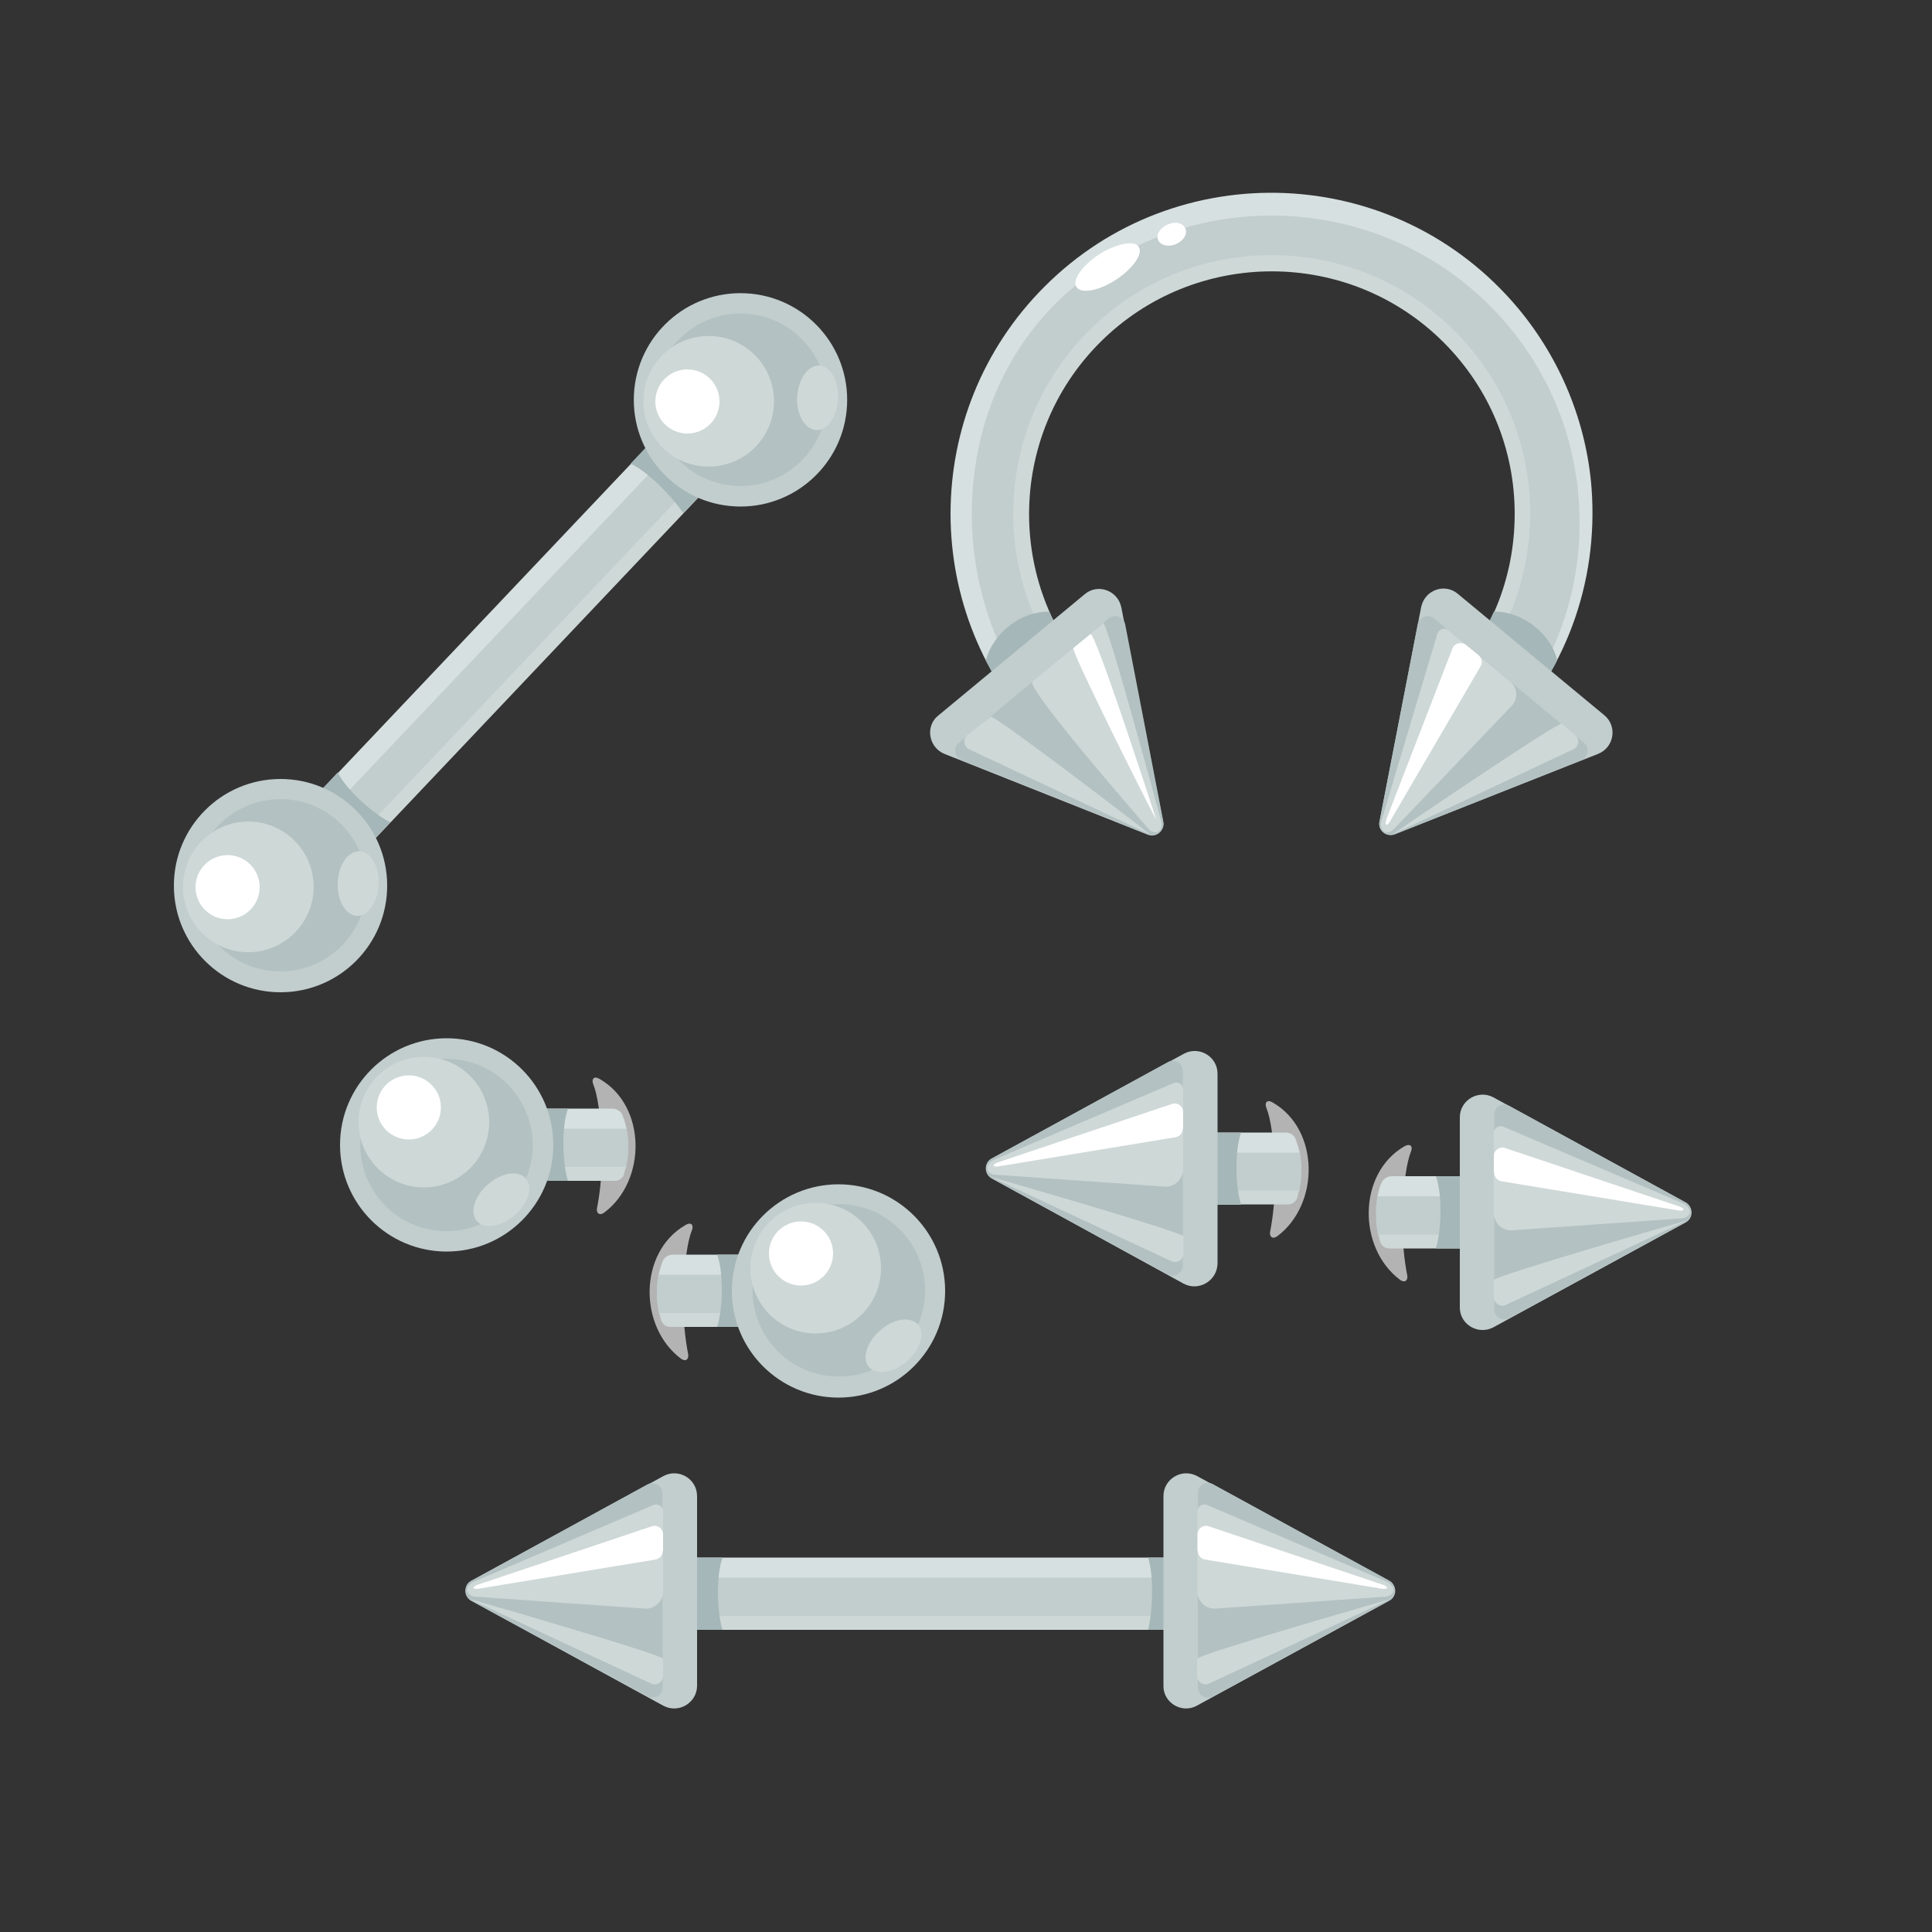 <?xml version="1.0" encoding="utf-8"?>
<!-- Generator: Adobe Illustrator 24.0.2, SVG Export Plug-In . SVG Version: 6.00 Build 0)  -->
<svg version="1.1" id="Layer_1" xmlns="http://www.w3.org/2000/svg" xmlns:xlink="http://www.w3.org/1999/xlink" x="0px" y="0px"
	 viewBox="0 0 500 500" style="enable-background:new 0 0 500 500;" xml:space="preserve">
<rect x="0" y="0" width="500" height="500" fill="#333333" stroke="none"/>
<style type="text/css">
	.st0{fill:#C2CDCD;}
	.st1{fill:#CED8D7;}
	.st2{fill:#D7E0E0;}
	.st3{fill:#A5B7B8;}
	.st4{fill:#FFFFFF;}
	.st5{fill:#B3C1C2;}
	.st6{fill:#B3B3B3;}
</style>
<g>
	<path class="st0" d="M387.8,191.7L375,178c11.9-11.9,18.4-27.3,18.4-44.1c0-16.8-6.5-34.7-18.4-46.6c-24.5-24.5-67.7-24.2-92.2,0.3
		c-24.5,24.5-23.9,67.1,0.6,91.6l-10.4,12.3c-32.4-32.4-33.9-83.5-1.5-115.8c32.4-32.4,82.8-32.7,115.2-0.3
		c15.7,15.7,23.9,36.7,23.9,58.8C410.5,156.4,403.5,176,387.8,191.7z"/>
	<path class="st1" d="M376.4,180.2c12.6-12.6,19.6-29.4,19.6-47.3c0-17.9-7-34.7-19.6-47.3c-26.1-26.1-68.6-26.1-94.6,0
		c-26.1,26.1-26.1,68.6,0,94.6l-11.5,11.5c0,0,0,0,0.1,0.1l14.3-14.3c-24.5-24.5-24.5-64.4,0-88.9c24.5-24.5,64.4-24.5,88.9,0
		c11.9,11.9,18.4,27.7,18.4,44.4c0,16.8-6.5,32.6-18.4,44.4l14.3,14.3c0,0,0,0,0.1-0.1L376.4,180.2z"/>
	<path class="st2" d="M392.9,79.8c-31.7-37.9-88.5-39.8-122.6-5.6c-32.4,32.4-32.4,85.1,0,117.5l1.2-1.2l1.6-1.6
		c-19.7-21.6-25.9-51.2-18.7-77.8c3.7-13.5,11.1-25.8,21.6-35.2c0.2-0.2,0.4-0.3,0.6-0.5c30.6-26.9,77.4-26,107.1,1.9
		c16.2,15.2,25.1,35.9,25.1,58c0,20.7-7.9,40.2-22.2,55.1l1.2,1.2c17.2-17.2,25.9-40.6,24.1-65.2C410.6,109.4,403.9,93,392.9,79.8z"
		/>
	<path class="st3" d="M270.3,191.7l14.3-14.3c-5.7-5.7-10-12.2-13.1-19.1c-7-0.1-14.2,5-16.4,12.6C259,178.4,264,185.4,270.3,191.7z
		"/>
	<path class="st3" d="M403,170.9c-1.5-6.7-9-12.8-16.4-12.6c-3.1,7-7.5,13.5-13.1,19.1l14.3,14.3C394,185.5,399.1,178.5,403,170.9z"
		/>
	<path class="st4" d="M294.7,63.9c1.2,1.8-1.5,5.6-5.9,8.5c-4.4,2.9-9,3.7-10.2,1.9c-1.2-1.8,1.5-5.6,5.9-8.5
		C289,63,293.6,62.1,294.7,63.9z"/>
	<path class="st4" d="M306.8,59.2c0.6,1.4-0.6,3.2-2.5,4c-2,0.8-4,0.3-4.6-1.1c-0.6-1.4,0.6-3.2,2.5-4
		C304.2,57.2,306.2,57.7,306.8,59.2z"/>
	<path class="st0" d="M244.4,195.1l52.6,20.9c2.2,0.9,4.5-1,4-3.3l-10.8-55.5c-0.9-4.4-6.1-6.3-9.5-3.4l-37.9,31.4
		C239.4,187.9,240.3,193.4,244.4,195.1z"/>
	<path class="st5" d="M248.2,192.2c-1.6,1.3-1.2,3.8,0.7,4.5l48.2,19.2c1.9,0.7,4.4-1.1,4-3.1l-9.9-51.2c-0.4-2-2.7-2.8-4.3-1.5
		L248.2,192.2z"/>
	<path class="st1" d="M297.4,214.7c1.8,1.6,3.7,0.3,3.1-2.2c0,0-14-52-15-51.2l-18.3,15.1C265.3,178,297.4,214.7,297.4,214.7z"/>
	<path class="st4" d="M277.8,167.7c-0.8,0.7,21.9,45.8,21.4,44.3c0,0-15.8-48.9-17-47.9L277.8,167.7z"/>
	<path class="st1" d="M256.4,185.5c0.8-0.7,42.5,31.2,41.1,30.4l-46.9-22.1c-1.3-0.8-1.4-2.6-0.2-3.6L256.4,185.5z"/>
	<path class="st0" d="M413.6,195.1L361,215.9c-2.2,0.9-4.5-1-4-3.3l10.8-55.5c0.9-4.4,6.1-6.3,9.5-3.4l37.9,31.4
		C418.6,187.9,417.8,193.4,413.6,195.1z"/>
	<path class="st5" d="M409.9,192.2c1.6,1.3,1.2,3.8-0.7,4.5L361,215.9c-1.9,0.7-4.4-1.1-4-3.1l9.9-51.2c0.4-2,2.7-2.8,4.3-1.5
		L409.9,192.2z"/>
	<path class="st1" d="M391.2,182.7l-30.6,32c-1.8,1.6-3.7,0.3-3.1-2.2L372,164c0.4-1.2,1.9-1.7,2.8-0.9l16,13.3
		C392.8,178,392.9,180.9,391.2,182.7z"/>
	<path class="st4" d="M382.7,169.6c0.8,0.7,1,1.9,0.5,2.8l-23.6,40.4c-0.8,1.2-1.3,0.7-0.8-0.8l17.1-44.2c0.6-1.4,2.3-1.8,3.5-0.9
		L382.7,169.6z"/>
	<path class="st1" d="M404.2,187.3c-0.8-0.7-45.1,29.4-43.7,28.6l46.9-22.1c1.3-0.8,1.4-2.6,0.2-3.6L404.2,187.3z"/>
</g>
<g>
	<g>
		
			<rect x="62.8" y="160.7" transform="matrix(0.688 -0.726 0.726 0.688 -81.536 146.888)" class="st0" width="134.2" height="15"/>
		
			<rect x="58.1" y="161.2" transform="matrix(0.688 -0.726 0.726 0.688 -79.793 142.138)" class="st2" width="134.2" height="5.2"/>
		
			<rect x="68.5" y="171.8" transform="matrix(0.688 -0.726 0.726 0.688 -83.69 152.759)" class="st1" width="134.2" height="3.6"/>
	</g>
	<path class="st3" d="M176.8,132.8l6.3-6.7l-1.6-1.5l-1-1l-7.2-6.8l-2.7-2.5l-1.1-1l-6.3,6.7C168,122.2,174.6,129.3,176.8,132.8z"/>
	<path class="st3" d="M78.3,211.8l2.7,2.5l7.2,6.8l1,1l1.6,1.5l10.2-10.8c-4-1.9-11.3-8.2-13.6-12.9l-10.2,10.8L78.3,211.8z"/>
	<g>
		
			<ellipse transform="matrix(5.200617e-02 -0.999 0.999 5.200617e-02 78.277 289.507)" class="st0" cx="191.6" cy="103.5" rx="27.6" ry="27.6"/>
		
			<ellipse transform="matrix(5.366551e-02 -0.999 0.999 5.366551e-02 77.969 289.318)" class="st5" cx="191.6" cy="103.5" rx="22.3" ry="22.3"/>
		
			<ellipse transform="matrix(0.688 -0.726 0.726 0.688 -18.068 165.516)" class="st1" cx="183.3" cy="103.8" rx="16.9" ry="16.9"/>
		<path class="st1" d="M212,94.6c2.9,0.1,5.1,4,4.9,8.6c-0.2,4.6-2.8,8.3-5.7,8.1s-5.1-4-4.9-8.6C206.6,98.1,209.1,94.5,212,94.6z"
			/>
		<circle class="st4" cx="177.9" cy="103.9" r="8.3"/>
	</g>
	<g>
		
			<ellipse transform="matrix(1 -3.456280e-03 3.456280e-03 1 -0.792 0.252)" class="st0" cx="72.6" cy="229.2" rx="27.6" ry="27.6"/>
		
			<ellipse transform="matrix(0.999 -3.447977e-02 3.447977e-02 0.999 -7.86 2.641)" class="st5" cx="72.6" cy="229.2" rx="22.3" ry="22.3"/>
		
			<ellipse transform="matrix(0.688 -0.726 0.726 0.688 -146.518 118.378)" class="st1" cx="64.3" cy="229.4" rx="16.9" ry="16.9"/>
		<path class="st1" d="M93.1,220.3c2.9,0.1,5.1,4,4.9,8.6c-0.2,4.6-2.8,8.3-5.7,8.1s-5.1-4-4.9-8.6
			C87.6,223.8,90.1,220.2,93.1,220.3z"/>
		<circle class="st4" cx="58.9" cy="229.6" r="8.3"/>
	</g>
</g>
<g>
	<g>
		<rect x="172.1" y="404.6" class="st0" width="134.2" height="15"/>
		<rect x="172.1" y="403.1" class="st2" width="134.2" height="5.2"/>
		<rect x="172.1" y="418.2" class="st1" width="134.2" height="3.6"/>
	</g>
	<path class="st3" d="M297.1,421.8h9.2v-2.2v-1.4v-9.9v-3.7v-1.5h-9.2C298.8,408.1,298.2,417.8,297.1,421.8z"/>
	<path class="st3" d="M172.1,404.6v3.7v9.9v1.4v2.2h14.9c-1.4-4.2-1.8-13.8,0-18.7h-14.9V404.6z"/>
	<g>
		<path class="st0" d="M171.6,441.4L122,414.3c-2.1-1.1-2.1-4.1,0-5.2l49.7-27.1c3.9-2.1,8.7,0.7,8.7,5.2v49.2
			C180.3,440.7,175.6,443.6,171.6,441.4z"/>
		<path class="st5" d="M171.5,436.7c0,2-2.2,3.3-3.9,2.3L122,414.3c-1.8-1-2-4.1-0.2-5.1l45.7-25c1.8-1,3.9,0.3,3.9,2.3L171.5,436.7
			z"/>
		<path class="st1" d="M166.9,416.3l-44.1-3.1c-2.4-0.4-2.6-2.6-0.3-3.8l46.6-19.9c1.2-0.5,2.5,0.4,2.5,1.6V412
			C171.5,414.5,169.4,416.5,166.9,416.3z"/>
		<path class="st4" d="M171.5,401.4c0,1.1-0.8,2-1.8,2.2l-46.1,7.6c-1.5,0.1-1.4-0.6,0.1-1.1l45-15.1c1.4-0.5,2.9,0.6,2.9,2.1V401.4
			z"/>
		<path class="st1" d="M171.6,429.3c0-1.1-51.4-15.9-49.9-15.4l47,21.9c1.4,0.5,2.9-0.6,2.9-2.1V429.3z"/>
	</g>
	<g>
		<path class="st0" d="M309.8,441.4l49.7-27.1c2.1-1.1,2.1-4.1,0-5.2l-49.7-27.1c-3.9-2.1-8.7,0.7-8.7,5.2v49.2
			C301.1,440.7,305.9,443.6,309.8,441.4z"/>
		<path class="st5" d="M310,436.7c0,2,2.2,3.3,3.9,2.3l45.5-24.8c1.8-1,2-4.1,0.2-5.1l-45.7-25c-1.8-1-3.9,0.3-3.9,2.3L310,436.7z"
			/>
		<path class="st1" d="M314.6,416.3l44.1-3.1c2.4-0.4,2.6-2.6,0.3-3.8l-46.6-19.9c-1.2-0.5-2.5,0.4-2.5,1.6V412
			C310,414.5,312.1,416.5,314.6,416.3z"/>
		<path class="st4" d="M310,401.4c0,1.1,0.8,2,1.8,2.2l46.1,7.6c1.5,0.1,1.4-0.6-0.1-1.1l-45-15.1c-1.4-0.5-2.9,0.6-2.9,2.1V401.4z"
			/>
		<path class="st1" d="M309.8,429.3c0-1.1,51.4-15.9,49.9-15.4l-47,21.9c-1.4,0.5-2.9-0.6-2.9-2.1V429.3z"/>
	</g>
</g>
<g>
	<path class="st6" d="M155.3,279.3c12,7,12.1,26.2,1.1,34.5c-1.4,1-2.1,0-1.9-1.1c0.7-3.6,1.5-9.3,1.2-17c-0.3-7.1-1-12.2-2.2-15.2
		C153.1,279.5,153.5,278.2,155.3,279.3z"/>
	<path class="st0" d="M162.6,298.3v-3.2c-0.1-1-0.2-2-0.4-3c-0.2-1.3-2.5-2-2.9-3.2l-27.1-0.5v15l27.7-0.1c0.1-0.5,2.1-0.8,2.2-1.3
		C162.3,300.8,162.5,299.6,162.6,298.3z"/>
	<path class="st2" d="M158.4,286.9h-26.3v5.2h30c-0.2-1.1-0.5-2.2-0.9-3.2C160.9,287.7,159.7,286.9,158.4,286.9z"/>
	<path class="st1" d="M162,302h-29.8v3.6h27c1,0,2-0.7,2.3-1.7C161.6,303.4,161.8,302.7,162,302z"/>
	<path class="st3" d="M132.1,288.4v3.7v9.9v1.4v2.2H147c-1.4-4.2-1.8-13.8,0-18.7h-14.9V288.4z"/>
	<g>
		<circle class="st0" cx="115.6" cy="296.3" r="27.6"/>
		
			<ellipse transform="matrix(0.213 -0.977 0.977 0.213 -198.554 346.154)" class="st5" cx="115.6" cy="296.3" rx="22.3" ry="22.3"/>
		<circle class="st1" cx="109.7" cy="290.4" r="16.9"/>
		<path class="st1" d="M136.1,305c1.9,2.2,0.6,6.5-2.9,9.5c-3.5,3-7.9,3.7-9.8,1.5c-1.9-2.2-0.6-6.5,2.9-9.5
			C129.8,303.4,134.2,302.8,136.1,305z"/>
		<circle class="st4" cx="105.8" cy="286.6" r="8.3"/>
	</g>
	<path class="st6" d="M177.3,317.1c-12,7-12.1,26.2-1.1,34.5c1.4,1,2.1,0,1.9-1.1c-0.7-3.6-1.5-9.3-1.2-17c0.3-7.1,1-12.2,2.2-15.2
		C179.5,317.3,179.1,316,177.3,317.1z"/>
	<path class="st0" d="M170,336.1v-3.2c0.1-1,0.2-2,0.4-3c0.2-1.3,2.5-2,2.9-3.2l27.1-0.5v15l-27.7-0.1c-0.1-0.5-2.1-0.8-2.2-1.3
		C170.3,338.6,170.1,337.4,170,336.1z"/>
	<path class="st2" d="M174.2,324.7h26.3v5.2h-30c0.2-1.1,0.5-2.2,0.9-3.2C171.7,325.5,172.9,324.7,174.2,324.7z"/>
	<path class="st1" d="M170.6,339.8h29.8v3.6h-27c-1,0-2-0.7-2.3-1.7C171,341.2,170.8,340.5,170.6,339.8z"/>
	<path class="st3" d="M200.5,326.2v3.7v9.9v1.4v2.2h-14.9c1.4-4.2,1.8-13.8,0-18.7h14.9V326.2z"/>
	<g>
		<circle class="st0" cx="217" cy="334.1" r="27.6"/>
		
			<ellipse transform="matrix(0.228 -0.974 0.974 0.228 -157.805 469.123)" class="st5" cx="217" cy="334.1" rx="22.3" ry="22.3"/>
		<circle class="st1" cx="211.1" cy="328.2" r="16.9"/>
		<path class="st1" d="M237.6,342.8c1.9,2.2,0.6,6.5-2.9,9.5c-3.5,3-7.9,3.7-9.8,1.5c-1.9-2.2-0.6-6.5,2.9-9.5
			C231.3,341.2,235.6,340.6,237.6,342.8z"/>
		<circle class="st4" cx="207.3" cy="324.4" r="8.3"/>
	</g>
</g>
<g>
	<path class="st6" d="M329.5,285.4c12,7,12.1,26.2,1.1,34.5c-1.4,1-2.1,0-1.9-1.1c0.7-3.6,1.5-9.3,1.2-17c-0.3-7.1-1-12.2-2.2-15.2
		C327.3,285.6,327.7,284.3,329.5,285.4z"/>
	<path class="st0" d="M336.8,304.4v-3.2c-0.1-1-0.2-2-0.4-3c-0.2-1.3-2.5-2-2.9-3.2l-27.1-0.5v15l27.7-0.1c0.1-0.5,2.1-0.8,2.2-1.3
		C336.5,306.9,336.7,305.7,336.8,304.4z"/>
	<path class="st2" d="M332.6,293.1h-26.3v5.2h30c-0.2-1.1-0.5-2.2-0.9-3.2C335.1,293.8,333.9,293.1,332.6,293.1z"/>
	<path class="st1" d="M336.2,308.1h-29.8v3.6h27c1,0,2-0.7,2.3-1.7C335.8,309.5,336,308.8,336.2,308.1z"/>
	<path class="st3" d="M306.3,294.6v3.7v9.9v1.4v2.2h14.9c-1.4-4.2-1.8-13.8,0-18.7h-14.9V294.6z"/>
	<g>
		<path class="st0" d="M306.3,332.2L256.7,305c-2.1-1.1-2.1-4.1,0-5.2l49.7-27.1c3.9-2.1,8.7,0.7,8.7,5.2V327
			C315,331.5,310.2,334.3,306.3,332.2z"/>
		<path class="st5" d="M306.1,327.5c0,2-2.2,3.3-3.9,2.3L256.7,305c-1.8-1-2-4.1-0.2-5.1l45.7-25c1.8-1,3.9,0.3,3.9,2.3L306.1,327.5
			z"/>
		<path class="st1" d="M301.5,307.1l-44.1-3.1c-2.4-0.4-2.6-2.6-0.3-3.8l46.6-19.9c1.2-0.5,2.5,0.4,2.5,1.6v20.8
			C306.1,305.2,304,307.2,301.5,307.1z"/>
		<path class="st4" d="M306.1,292.1c0,1.1-0.8,2-1.8,2.2l-46.1,7.6c-1.5,0.1-1.4-0.6,0.1-1.1l45-15.1c1.4-0.5,2.9,0.6,2.9,2.1V292.1
			z"/>
		<path class="st1" d="M306.3,320c0-1.1-51.4-15.9-49.9-15.4l47,21.9c1.4,0.5,2.9-0.6,2.9-2.1V320z"/>
	</g>
	<path class="st6" d="M363.4,296.7c-12,7-12.1,26.2-1.1,34.5c1.4,1,2.1,0,1.9-1.1c-0.7-3.6-1.5-9.3-1.2-17c0.3-7.1,1-12.2,2.2-15.2
		C365.6,296.9,365.2,295.7,363.4,296.7z"/>
	<path class="st0" d="M356.1,315.7v-3.2c0.1-1,0.2-2,0.4-3c0.2-1.3,2.5-2,2.9-3.2l27.1-0.5v15l-27.7-0.1c-0.1-0.5-2.1-0.8-2.2-1.3
		C356.4,318.3,356.2,317,356.1,315.7z"/>
	<path class="st2" d="M360.2,304.4h26.3v5.2h-30c0.2-1.1,0.5-2.2,0.9-3.2C357.8,305.2,359,304.4,360.2,304.4z"/>
	<path class="st1" d="M356.7,319.5h29.8v3.6h-27c-1,0-2-0.7-2.3-1.7C357,320.8,356.9,320.1,356.7,319.5z"/>
	<path class="st3" d="M386.5,305.9v3.7v9.9v1.4v2.2h-14.9c1.4-4.2,1.8-13.8,0-18.7h14.9V305.9z"/>
	<g>
		<path class="st0" d="M386.5,343.5l49.7-27.1c2.1-1.1,2.1-4.1,0-5.2L386.5,284c-3.9-2.1-8.7,0.7-8.7,5.2v49.2
			C377.8,342.8,382.6,345.6,386.5,343.5z"/>
		<path class="st5" d="M386.7,338.8c0,2,2.2,3.3,3.9,2.3l45.5-24.8c1.8-1,2-4.1,0.2-5.1l-45.7-25c-1.8-1-3.9,0.3-3.9,2.3
			L386.7,338.8z"/>
		<path class="st1" d="M391.3,318.4l44.1-3.1c2.4-0.4,2.6-2.6,0.3-3.8l-46.6-19.9c-1.2-0.5-2.5,0.4-2.5,1.6v20.8
			C386.7,316.6,388.8,318.5,391.3,318.4z"/>
		<path class="st4" d="M386.7,303.5c0,1.1,0.8,2,1.8,2.2l46.1,7.6c1.5,0.1,1.4-0.6-0.1-1.1l-45-15.1c-1.4-0.5-2.9,0.6-2.9,2.1V303.5
			z"/>
		<path class="st1" d="M386.6,331.3c0-1.1,51.4-15.9,49.9-15.4l-47,21.9c-1.4,0.5-2.9-0.6-2.9-2.1V331.3z"/>
	</g>
</g>
</svg>
